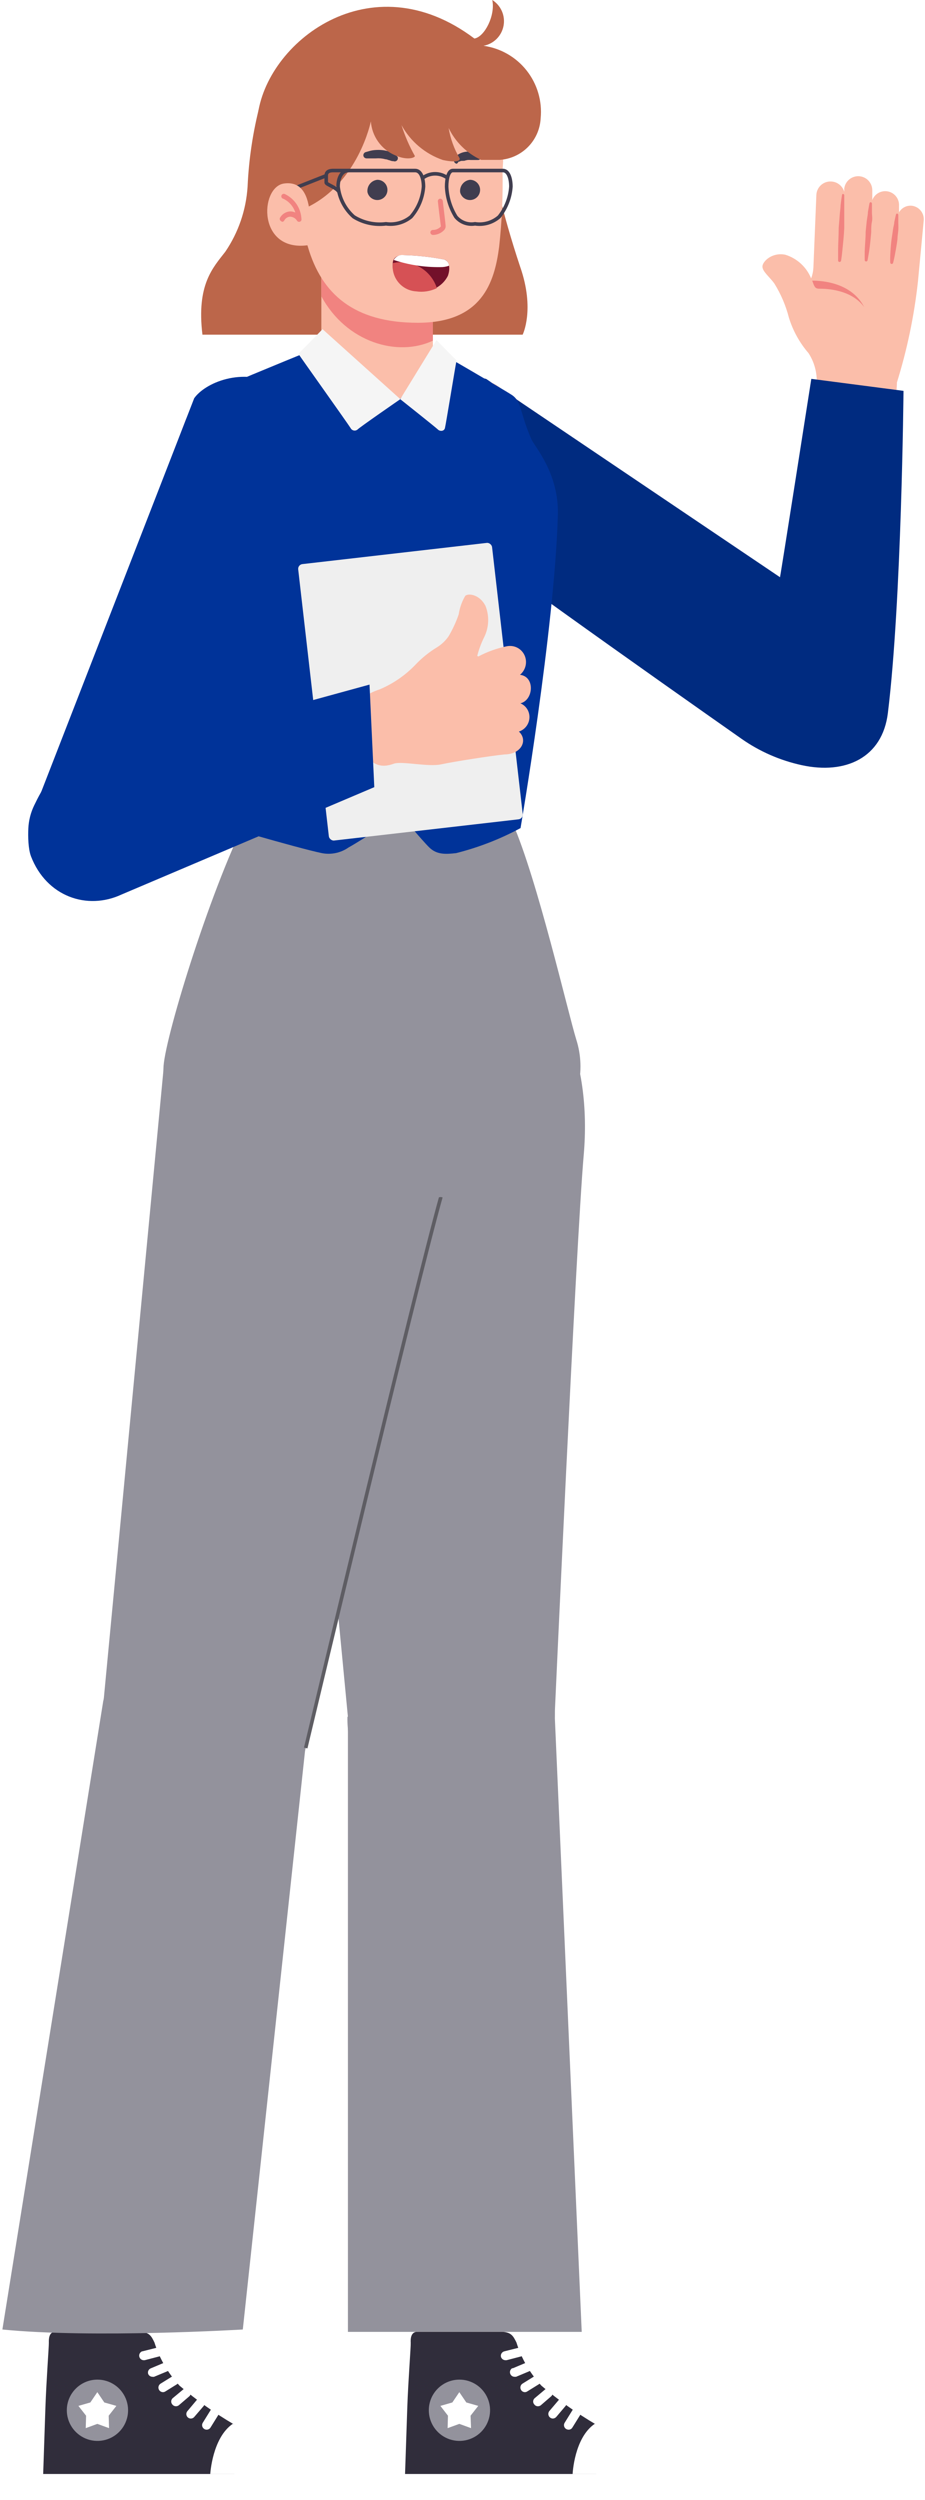 <svg width="194" height="524" viewBox="0 0 194 524" fill="none" xmlns="http://www.w3.org/2000/svg">
    <path d="M54.546 21.818C53.064 27.488 52.185 33.298 51.923 39.153C51.612 44.025 50 48.725 47.255 52.763C44.633 56.146 41.197 59.66 42.456 70.15H109.617C109.617 70.15 112.239 64.905 109.092 55.91C105.386 44.805 102.657 33.398 100.937 21.818H54.546Z" fill="#BC664A"/>
    <path d="M67.396 52.763V75.028C67.396 75.028 69.153 82.711 80.928 82.711C83.265 82.908 85.59 82.203 87.424 80.74C89.257 79.277 90.461 77.167 90.788 74.844V52.763H67.396Z" fill="#FBBEAA"/>
    <path d="M90.788 71.409C83.393 74.896 72.615 71.776 67.396 62.099V52.763H90.788V71.409Z" fill="#F18380"/>
    <path d="M105.395 35.743C105.507 41.077 105.27 46.411 104.687 51.714C103.716 59.266 101.041 67.658 87.641 67.658C74.24 67.658 67.448 61.627 64.563 51.714C62.833 45.708 59.319 36.871 60.761 26.617C62.203 16.363 68.366 9.702 82.92 9.309C97.475 8.916 106.994 15.472 105.395 35.743Z" fill="#FBBEAA"/>
    <path d="M77.072 40.306C77.166 40.693 77.365 41.045 77.649 41.324C77.932 41.602 78.288 41.795 78.676 41.882C79.064 41.968 79.468 41.944 79.843 41.812C80.218 41.68 80.548 41.445 80.796 41.135C81.044 40.825 81.2 40.451 81.247 40.056C81.293 39.662 81.228 39.262 81.059 38.903C80.89 38.543 80.623 38.239 80.289 38.023C79.955 37.808 79.568 37.69 79.17 37.684C78.858 37.713 78.555 37.805 78.279 37.954C78.004 38.102 77.76 38.305 77.565 38.55C77.369 38.795 77.224 39.076 77.14 39.378C77.055 39.68 77.032 39.996 77.072 40.306Z" fill="#403D4F"/>
    <path d="M96.505 40.306C96.598 40.693 96.797 41.045 97.081 41.324C97.364 41.602 97.72 41.795 98.108 41.882C98.496 41.968 98.9 41.944 99.275 41.812C99.65 41.68 99.98 41.445 100.228 41.135C100.476 40.825 100.633 40.451 100.679 40.056C100.726 39.662 100.66 39.262 100.491 38.903C100.322 38.543 100.055 38.239 99.721 38.023C99.387 37.808 99 37.69 98.603 37.684C98.292 37.717 97.991 37.811 97.717 37.96C97.442 38.11 97.201 38.313 97.006 38.557C96.811 38.801 96.666 39.081 96.58 39.382C96.494 39.682 96.468 39.996 96.505 40.306Z" fill="#403D4F"/>
    <path d="M83.392 32.885C83.392 32.885 83.392 32.885 83.183 32.675C82.971 32.47 82.733 32.293 82.475 32.151C82.144 31.962 81.791 31.812 81.426 31.705C80.572 31.471 79.686 31.382 78.803 31.443C78.432 31.462 78.063 31.515 77.702 31.6L76.679 31.889C76.51 31.943 76.369 32.061 76.286 32.218C76.203 32.374 76.184 32.557 76.233 32.728C76.276 32.862 76.36 32.979 76.473 33.064C76.586 33.148 76.722 33.196 76.862 33.2H78.829C79.17 33.174 79.512 33.174 79.852 33.2C80.189 33.231 80.523 33.292 80.849 33.383C81.189 33.383 81.426 33.567 81.688 33.593C81.874 33.672 82.067 33.733 82.265 33.777H82.501C82.664 33.848 82.85 33.852 83.016 33.788C83.183 33.725 83.318 33.598 83.392 33.436C83.431 33.345 83.451 33.247 83.451 33.148C83.451 33.048 83.431 32.95 83.392 32.859V32.885Z" fill="#403D4F"/>
    <path d="M96.163 33.882C96.163 33.882 96.163 33.882 96.321 33.882L96.714 33.724H97.003C97.106 33.701 97.214 33.701 97.317 33.724C97.549 33.648 97.786 33.586 98.025 33.541C98.269 33.513 98.516 33.513 98.76 33.541H100.255C100.343 33.541 100.43 33.523 100.512 33.488C100.593 33.454 100.666 33.403 100.728 33.339C100.789 33.276 100.837 33.2 100.868 33.118C100.899 33.035 100.914 32.947 100.91 32.859C100.905 32.729 100.863 32.603 100.789 32.496C100.714 32.389 100.611 32.306 100.491 32.256L99.678 31.967C99.388 31.88 99.088 31.828 98.786 31.81C98.429 31.758 98.067 31.758 97.711 31.81C97.026 31.896 96.376 32.158 95.823 32.57L95.324 33.069C95.193 33.226 95.193 33.278 95.193 33.305V33.541C95.17 33.721 95.217 33.903 95.325 34.049C95.432 34.196 95.591 34.295 95.77 34.327C95.95 34.23 96.089 34.072 96.163 33.882Z" fill="#403D4F"/>
    <path d="M90.788 49.249C91.23 49.247 91.667 49.155 92.073 48.979C92.478 48.803 92.844 48.547 93.148 48.227C93.259 48.108 93.344 47.967 93.399 47.814C93.453 47.66 93.475 47.497 93.463 47.335C93.463 47.046 93.017 43.427 92.86 42.09C92.829 41.961 92.756 41.846 92.65 41.764C92.545 41.683 92.415 41.641 92.283 41.644C92.148 41.664 92.026 41.735 91.943 41.843C91.86 41.95 91.822 42.086 91.837 42.221C91.837 42.405 92.414 47.151 92.466 47.466C92.252 47.704 91.988 47.892 91.694 48.019C91.4 48.146 91.082 48.208 90.762 48.2C90.627 48.207 90.5 48.265 90.408 48.363C90.315 48.461 90.263 48.59 90.263 48.725C90.27 48.862 90.327 48.992 90.424 49.089C90.521 49.186 90.651 49.243 90.788 49.249Z" fill="#F18380"/>
    <path d="M93.2 54.415C94.171 54.651 94.538 56.12 93.935 57.824C93.34 58.998 92.366 59.937 91.172 60.489C89.978 61.041 88.632 61.174 87.352 60.867C86.654 60.833 85.969 60.661 85.338 60.359C84.708 60.057 84.144 59.633 83.679 59.11C83.215 58.587 82.86 57.976 82.635 57.314C82.41 56.652 82.32 55.952 82.37 55.254C82.37 54.127 83.156 53.471 84.625 53.471C87.505 53.548 90.373 53.864 93.2 54.415Z" fill="#73102A"/>
    <path d="M82.37 55.386V55.15C84.289 54.706 86.305 54.999 88.019 55.97C89.733 56.941 91.021 58.52 91.627 60.395C90.278 61.056 88.76 61.293 87.274 61.076C86.575 61.033 85.892 60.851 85.264 60.54C84.637 60.229 84.079 59.795 83.622 59.265C83.165 58.735 82.818 58.118 82.603 57.452C82.388 56.786 82.309 56.083 82.37 55.386Z" fill="#D65155"/>
    <path d="M92.361 55.989C89.04 56.04 85.734 55.535 82.579 54.494C82.777 54.137 83.078 53.848 83.443 53.665C83.808 53.483 84.221 53.415 84.625 53.471C87.504 53.548 90.373 53.864 93.2 54.415C93.471 54.509 93.709 54.681 93.881 54.91C94.054 55.139 94.155 55.414 94.171 55.7C93.59 55.906 92.977 56.004 92.361 55.989Z" fill="white"/>
    <path d="M77.781 25.438C77.781 25.438 75.159 38.55 64.039 43.637C64.039 43.637 52.71 37.055 54.022 24.494C55.648 9.021 77.624 -8.392 99.495 8.077C101.619 7.736 103.927 3.252 103.245 0C104.139 0.562 104.842 1.38 105.264 2.348C105.685 3.316 105.804 4.389 105.606 5.426C105.407 6.463 104.901 7.416 104.152 8.161C103.403 8.905 102.447 9.406 101.409 9.598C104.979 10.095 108.219 11.953 110.452 14.782C112.685 17.611 113.739 21.194 113.394 24.782C113.282 27.044 112.34 29.186 110.748 30.797C109.156 32.408 107.026 33.376 104.766 33.515H100.911C97.928 32.148 95.517 29.783 94.092 26.828C94.463 29.055 95.237 31.197 96.374 33.148C96.584 33.541 96.112 34.223 92.886 33.541C89.183 32.267 86.088 29.658 84.206 26.224C84.911 28.476 85.852 30.647 87.012 32.702C87.012 33.095 85.307 33.672 82.79 32.518C81.388 31.909 80.179 30.926 79.296 29.678C78.413 28.429 77.889 26.963 77.781 25.438Z" fill="#BC664A"/>
    <path d="M94.984 35.743C94.04 35.743 93.673 37.474 93.673 39.127C93.769 41.364 94.437 43.54 95.613 45.447C96.094 46.022 96.718 46.46 97.423 46.718C98.127 46.976 98.887 47.044 99.626 46.915C100.525 47.054 101.444 46.995 102.319 46.741C103.193 46.487 104.001 46.046 104.687 45.447C106.13 43.639 106.99 41.434 107.152 39.127C107.152 37.474 106.654 35.743 105.474 35.743H94.984Z" stroke="#403D4F" stroke-width="0.75" stroke-miterlimit="10"/>
    <path d="M87.064 35.743C88.323 35.743 88.821 37.474 88.821 39.127C88.649 41.46 87.729 43.677 86.198 45.447C85.474 46.041 84.633 46.479 83.73 46.732C82.828 46.985 81.882 47.047 80.954 46.915C78.597 47.218 76.207 46.7 74.188 45.447C72.346 43.822 71.177 41.568 70.91 39.127C70.91 37.474 71.539 35.743 73.139 35.743H87.064Z" stroke="#403D4F" stroke-width="0.75" stroke-miterlimit="10"/>
    <path d="M93.883 37.317C93.129 36.743 92.208 36.432 91.26 36.432C90.313 36.432 89.392 36.743 88.638 37.317" stroke="#403D4F" stroke-width="0.75" stroke-miterlimit="10"/>
    <path d="M73.087 35.743H69.888C69.206 35.743 68.419 35.901 68.419 36.819V38.287C68.419 38.654 70.753 39.389 71.042 40.202" stroke="#403D4F" stroke-width="0.75" stroke-miterlimit="10"/>
    <path d="M61.443 39.573L68.419 36.819" stroke="#403D4F" stroke-width="0.75" stroke-miterlimit="10"/>
    <path d="M65.035 45.578C64.825 42.011 63.881 37.842 59.528 38.471C54.44 39.258 53.942 53.026 64.772 51.373L65.035 45.578Z" fill="#FBBEAA"/>
    <path d="M59.161 46.496C59.253 46.497 59.342 46.473 59.421 46.427C59.5 46.381 59.564 46.314 59.607 46.233C59.722 46.007 59.894 45.813 60.105 45.67C60.316 45.528 60.56 45.442 60.814 45.421C61.116 45.424 61.413 45.505 61.675 45.657C61.937 45.809 62.155 46.025 62.308 46.286C62.371 46.376 62.462 46.442 62.566 46.475C62.67 46.509 62.782 46.507 62.885 46.47C62.996 46.439 63.092 46.368 63.155 46.272C63.218 46.175 63.243 46.059 63.226 45.945C63.181 44.842 62.837 43.772 62.233 42.848C61.628 41.925 60.784 41.183 59.791 40.7C59.724 40.661 59.649 40.636 59.572 40.629C59.495 40.622 59.417 40.632 59.344 40.658C59.271 40.685 59.205 40.727 59.15 40.782C59.096 40.837 59.054 40.904 59.028 40.977C59.002 41.05 58.993 41.129 59.001 41.206C59.009 41.283 59.035 41.357 59.075 41.424C59.115 41.49 59.17 41.547 59.235 41.589C59.3 41.632 59.373 41.66 59.45 41.67C60.039 41.957 60.564 42.361 60.992 42.856C61.421 43.352 61.744 43.93 61.941 44.555C61.575 44.375 61.168 44.293 60.761 44.319C60.337 44.359 59.929 44.502 59.573 44.735C59.217 44.968 58.922 45.284 58.716 45.657C58.658 45.776 58.648 45.912 58.687 46.039C58.726 46.165 58.811 46.272 58.925 46.338L59.161 46.496Z" fill="#F18380"/>
    <path d="M171.287 80.356C171.389 78.121 170.791 75.91 169.576 74.031C167.705 71.862 166.303 69.328 165.458 66.591C164.809 64.049 163.772 61.623 162.383 59.398C161.391 58.033 159.903 56.917 159.903 55.876C159.903 54.834 161.887 52.825 164.714 53.395C165.925 53.773 167.038 54.413 167.973 55.271C168.908 56.128 169.641 57.182 170.121 58.356C170.392 57.641 170.551 56.888 170.592 56.124L171.213 40.92C171.222 40.526 171.31 40.137 171.472 39.778C171.634 39.418 171.867 39.095 172.156 38.827C172.445 38.559 172.784 38.351 173.155 38.217C173.525 38.082 173.919 38.023 174.313 38.043C174.94 38.069 175.543 38.292 176.036 38.679C176.53 39.066 176.89 39.598 177.066 40.2V39.506C177.161 38.767 177.533 38.091 178.106 37.615C178.679 37.138 179.411 36.896 180.155 36.937C180.899 36.978 181.6 37.298 182.118 37.835C182.635 38.371 182.93 39.083 182.944 39.828V41.937C183.193 41.287 183.666 40.748 184.279 40.418C184.892 40.088 185.602 39.989 186.282 40.139C186.961 40.29 187.564 40.679 187.98 41.237C188.396 41.794 188.599 42.483 188.55 43.177V44.516C188.817 44.047 189.214 43.666 189.695 43.419C190.175 43.172 190.716 43.071 191.253 43.127C191.988 43.221 192.658 43.596 193.121 44.175C193.584 44.754 193.804 45.49 193.733 46.227L192.518 59.05C191.722 66.28 190.227 73.415 188.054 80.356C188.027 81.515 187.759 82.655 187.265 83.704C186.772 84.753 186.065 85.687 185.189 86.447C184.313 87.206 183.287 87.773 182.179 88.112C181.071 88.452 179.903 88.555 178.753 88.417C177.711 88.451 176.674 88.262 175.713 87.861C174.751 87.46 173.887 86.856 173.179 86.092C172.47 85.327 171.935 84.419 171.609 83.43C171.282 82.44 171.173 81.392 171.287 80.356Z" fill="#FBBEAA"/>
    <path d="M87.703 485.134C87.703 482.746 88.651 480.456 90.34 478.768C92.028 477.079 94.318 476.131 96.706 476.131C99.094 476.131 101.384 477.079 103.072 478.768C104.761 480.456 105.709 482.746 105.709 485.134V504.703H87.703V485.134Z" fill="#FBBEAA"/>
    <path d="M105.065 488.78C107.272 488.78 107.669 489.748 108.314 491.012C109.36 494.383 111.148 497.477 113.547 500.065C117.129 503.116 120.971 505.847 125.031 508.225V518.593H84.95C84.95 518.593 85.222 510.408 85.421 504.629C85.619 498.85 86.19 491.806 86.14 491.062C86.091 490.318 86.14 488.78 87.504 488.78H105.065Z" fill="#302D3B"/>
    <path d="M89.935 505.199C89.93 506.472 90.303 507.717 91.007 508.777C91.711 509.838 92.714 510.665 93.889 511.154C95.064 511.643 96.357 511.773 97.606 511.526C98.854 511.279 100.001 510.666 100.901 509.766C101.801 508.866 102.413 507.72 102.66 506.471C102.907 505.223 102.778 503.929 102.289 502.754C101.799 501.579 100.972 500.576 99.912 499.872C98.852 499.168 97.606 498.795 96.334 498.8C94.639 498.807 93.015 499.483 91.816 500.682C90.617 501.88 89.941 503.504 89.935 505.199Z" fill="#93929C"/>
    <path d="M96.333 501.429L94.87 503.587L92.365 504.306L93.952 506.365L93.878 508.969L96.333 508.076L98.789 508.969L98.69 506.365L100.302 504.306L97.797 503.587L96.333 501.429Z" fill="white"/>
    <path d="M124.758 508.052C124.758 508.052 130.437 511.053 132.57 512.516C133.558 513.185 134.36 514.094 134.902 515.156C135.444 516.219 135.709 517.401 135.671 518.593H120.095C120.095 518.593 120.417 510.979 124.758 508.052Z" fill="white"/>
    <path d="M84.95 518.593V522.884C84.95 523.603 85.595 524 86.686 524H133.96C135.026 524 135.671 523.603 135.671 522.884V518.593H84.95Z" fill="white"/>
    <path d="M120.095 505.15C120.232 504.939 120.446 504.79 120.691 504.734C120.937 504.679 121.194 504.721 121.409 504.852C121.516 504.918 121.609 505.005 121.682 505.107C121.755 505.209 121.807 505.324 121.834 505.447C121.862 505.569 121.865 505.696 121.843 505.82C121.821 505.943 121.775 506.061 121.707 506.167L120.045 508.845C119.965 508.984 119.849 509.099 119.709 509.177C119.57 509.256 119.411 509.296 119.251 509.292C119.068 509.289 118.888 509.238 118.73 509.143C118.623 509.077 118.531 508.991 118.458 508.889C118.385 508.787 118.333 508.671 118.305 508.548C118.277 508.426 118.274 508.299 118.296 508.176C118.318 508.052 118.365 507.934 118.433 507.829L120.095 505.15Z" fill="white"/>
    <path d="M117.168 503.091C117.249 502.997 117.348 502.919 117.46 502.863C117.571 502.807 117.693 502.773 117.817 502.764C117.941 502.755 118.066 502.77 118.185 502.809C118.303 502.848 118.413 502.91 118.507 502.992C118.602 503.073 118.679 503.172 118.735 503.284C118.791 503.395 118.825 503.517 118.834 503.641C118.843 503.765 118.828 503.89 118.789 504.009C118.75 504.127 118.688 504.237 118.606 504.331L116.672 506.613C116.582 506.718 116.472 506.802 116.349 506.862C116.225 506.922 116.09 506.955 115.952 506.96C115.773 506.957 115.598 506.904 115.447 506.806C115.296 506.709 115.175 506.571 115.097 506.409C115.02 506.247 114.99 506.066 115.009 505.888C115.029 505.709 115.098 505.539 115.208 505.398L117.168 503.091Z" fill="white"/>
    <path d="M114.415 500.785C114.612 500.658 114.849 500.607 115.081 500.641C115.314 500.676 115.525 500.793 115.677 500.973C115.829 501.152 115.91 501.38 115.906 501.614C115.902 501.849 115.813 502.074 115.655 502.248L113.448 504.158C113.275 504.305 113.055 504.384 112.828 504.381C112.691 504.386 112.555 504.36 112.431 504.304C112.306 504.248 112.196 504.164 112.109 504.059C112.017 503.973 111.944 503.869 111.894 503.754C111.844 503.639 111.818 503.515 111.818 503.389C111.818 503.264 111.844 503.139 111.894 503.024C111.944 502.909 112.017 502.805 112.109 502.719L114.415 500.785Z" fill="white"/>
    <path d="M109.578 499.644L112.059 498.106C112.276 497.977 112.536 497.939 112.782 497.999C113.027 498.059 113.24 498.213 113.373 498.428C113.44 498.535 113.485 498.655 113.505 498.779C113.525 498.904 113.52 499.031 113.49 499.154C113.46 499.276 113.406 499.392 113.33 499.493C113.255 499.594 113.16 499.679 113.051 499.743L110.57 501.281C110.423 501.378 110.251 501.43 110.074 501.429C109.913 501.426 109.755 501.38 109.616 501.298C109.477 501.215 109.361 501.098 109.281 500.958C109.15 500.743 109.107 500.486 109.163 500.241C109.218 499.995 109.367 499.781 109.578 499.644Z" fill="white"/>
    <path d="M107.495 496.444L110.272 495.279C110.509 495.18 110.776 495.18 111.013 495.277C111.25 495.375 111.439 495.563 111.537 495.8C111.586 495.915 111.611 496.039 111.611 496.164C111.611 496.29 111.586 496.414 111.537 496.529C111.489 496.644 111.418 496.749 111.328 496.837C111.239 496.924 111.133 496.993 111.017 497.04L108.239 498.205H107.867C107.653 498.194 107.449 498.112 107.286 497.972C107.124 497.832 107.013 497.642 106.97 497.432C106.928 497.222 106.956 497.003 107.051 496.811C107.146 496.619 107.302 496.464 107.495 496.37V496.444Z" fill="white"/>
    <path d="M105.759 492.873L108.834 492.104C109.077 492.044 109.334 492.084 109.548 492.215C109.762 492.345 109.916 492.555 109.975 492.798C110.034 493.042 109.994 493.298 109.864 493.512C109.734 493.726 109.524 493.88 109.281 493.939L106.23 494.733H106.007C105.793 494.73 105.586 494.659 105.416 494.529C105.246 494.4 105.123 494.219 105.064 494.013C105.011 493.77 105.053 493.516 105.183 493.304C105.312 493.091 105.518 492.937 105.759 492.873Z" fill="white"/>
    <path d="M74.532 359.98C74.805 347.976 82.891 342.172 94.87 342.47C106.85 342.767 115.481 349.043 115.208 361.022L105.709 486.102H87.702L74.532 359.98Z" fill="#FBBEAA"/>
    <path d="M11.806 485.134C11.806 482.746 12.755 480.456 14.443 478.768C16.132 477.079 18.422 476.131 20.809 476.131C23.197 476.131 25.487 477.079 27.176 478.768C28.864 480.456 29.813 482.746 29.813 485.134V504.703H11.806V485.134Z" fill="#FBBEAA"/>
    <path d="M29.144 488.78C31.376 488.78 31.773 489.748 32.393 491.012C33.451 494.384 35.247 497.476 37.651 500.065C41.228 503.122 45.071 505.853 49.135 508.225V518.593H9.054C9.054 518.593 9.327 510.408 9.525 504.629C9.723 498.85 10.269 491.806 10.244 491.062C10.22 490.318 10.244 488.78 11.584 488.78H29.144Z" fill="#302D3B"/>
    <path d="M14.014 505.199C14.009 506.471 14.382 507.715 15.085 508.775C15.788 509.834 16.789 510.662 17.962 511.152C19.136 511.642 20.428 511.772 21.676 511.527C22.924 511.282 24.071 510.672 24.972 509.775C25.872 508.878 26.487 507.733 26.737 506.486C26.986 505.24 26.861 503.947 26.375 502.771C25.89 501.596 25.067 500.591 24.01 499.884C22.953 499.177 21.71 498.8 20.438 498.8C18.739 498.8 17.108 499.473 15.905 500.673C14.7 501.872 14.021 503.5 14.014 505.199Z" fill="#93929C"/>
    <path d="M20.413 501.429L18.95 503.587L16.445 504.306L18.057 506.365L17.982 508.969L20.413 508.076L22.869 508.969L22.794 506.365L24.406 504.306L21.876 503.587L20.413 501.429Z" fill="white"/>
    <path d="M48.836 508.052C48.836 508.052 54.541 511.053 56.649 512.516C57.642 513.18 58.448 514.087 58.99 515.151C59.533 516.215 59.794 517.4 59.75 518.593H44.099C44.099 518.593 44.521 510.979 48.836 508.052Z" fill="white"/>
    <path d="M9.054 518.593V522.884C9.054 523.603 9.674 524 10.765 524H58.089C59.18 524 59.8 523.603 59.8 522.884V518.593H9.054Z" fill="white"/>
    <path d="M44.199 505.15C44.333 504.936 44.548 504.785 44.794 504.729C45.041 504.673 45.299 504.717 45.513 504.852C45.727 504.987 45.878 505.201 45.934 505.448C45.99 505.694 45.946 505.953 45.811 506.167L44.149 508.846C44.063 508.985 43.942 509.099 43.799 509.177C43.655 509.255 43.494 509.295 43.331 509.292C43.154 509.292 42.981 509.241 42.834 509.143C42.727 509.077 42.635 508.991 42.562 508.889C42.489 508.787 42.437 508.671 42.409 508.549C42.381 508.426 42.378 508.299 42.4 508.176C42.422 508.052 42.469 507.934 42.537 507.829L44.199 505.15Z" fill="white"/>
    <path d="M41.247 503.091C41.41 502.901 41.641 502.781 41.891 502.758C42.141 502.735 42.39 502.81 42.586 502.967C42.778 503.135 42.898 503.37 42.921 503.624C42.944 503.878 42.869 504.132 42.71 504.331L40.751 506.613C40.665 506.721 40.555 506.809 40.431 506.869C40.306 506.929 40.17 506.96 40.031 506.96C39.85 506.962 39.671 506.911 39.517 506.814C39.364 506.717 39.242 506.577 39.166 506.412C39.09 506.247 39.063 506.063 39.089 505.883C39.115 505.703 39.192 505.535 39.312 505.398L41.247 503.091Z" fill="white"/>
    <path d="M38.519 500.785C38.716 500.658 38.953 500.607 39.185 500.641C39.417 500.676 39.629 500.793 39.781 500.973C39.933 501.152 40.014 501.38 40.01 501.614C40.006 501.849 39.917 502.074 39.759 502.248L37.527 504.158C37.354 504.305 37.134 504.384 36.907 504.381C36.77 504.384 36.635 504.357 36.511 504.301C36.386 504.245 36.276 504.163 36.188 504.059C36.099 503.971 36.029 503.867 35.981 503.752C35.933 503.637 35.908 503.514 35.908 503.389C35.908 503.265 35.933 503.141 35.981 503.026C36.029 502.911 36.099 502.807 36.188 502.719L38.519 500.785Z" fill="white"/>
    <path d="M33.682 499.644L36.163 498.106C36.377 498.016 36.616 498.005 36.837 498.077C37.058 498.148 37.246 498.297 37.366 498.496C37.486 498.694 37.531 498.93 37.492 499.159C37.454 499.388 37.334 499.595 37.155 499.743L34.675 501.281C34.528 501.378 34.355 501.43 34.178 501.429C34.013 501.427 33.851 501.383 33.708 501.301C33.565 501.218 33.445 501.1 33.36 500.958C33.231 500.74 33.193 500.481 33.253 500.235C33.313 499.989 33.467 499.777 33.682 499.644Z" fill="white"/>
    <path d="M170.99 82.018L161.069 144.297C159.432 152.11 161.961 159.179 170.99 160.419C172.656 160.636 174.349 160.512 175.966 160.055C177.584 159.597 179.091 158.816 180.397 157.758C181.703 156.701 182.78 155.388 183.563 153.902C184.347 152.415 184.82 150.784 184.953 149.109L187.979 82.142C188.773 75.817 186.02 71.601 181.208 71.08C175.305 70.435 172.18 73.932 170.99 82.018Z" fill="#FBBEAA"/>
    <path d="M31.599 496.445L34.377 495.279C34.493 495.23 34.617 495.206 34.742 495.206C34.867 495.206 34.991 495.231 35.106 495.279C35.222 495.328 35.327 495.399 35.414 495.488C35.502 495.577 35.571 495.683 35.617 495.8C35.71 496.031 35.71 496.288 35.618 496.519C35.525 496.75 35.347 496.937 35.121 497.04L32.319 498.206C32.204 498.231 32.086 498.231 31.971 498.206C31.78 498.206 31.593 498.149 31.435 498.043C31.276 497.937 31.152 497.787 31.078 497.61C31.003 497.386 31.015 497.142 31.111 496.926C31.208 496.71 31.382 496.538 31.599 496.445Z" fill="white"/>
    <path d="M29.863 492.873L32.913 492.104C33.16 492.044 33.42 492.083 33.638 492.212C33.856 492.342 34.015 492.553 34.079 492.798C34.109 492.919 34.114 493.044 34.095 493.167C34.076 493.289 34.033 493.407 33.969 493.513C33.904 493.619 33.819 493.711 33.719 493.784C33.619 493.858 33.505 493.91 33.385 493.939L30.334 494.733H30.086C29.862 494.716 29.652 494.622 29.49 494.466C29.328 494.311 29.226 494.105 29.199 493.882C29.173 493.66 29.224 493.435 29.346 493.246C29.466 493.058 29.649 492.917 29.863 492.848V492.873Z" fill="white"/>
    <path d="M21.653 359.608C22.872 353.978 26.276 349.062 31.118 345.942C35.959 342.821 41.842 341.75 47.473 342.966C59.205 345.446 65.529 357.004 62.999 368.736L29.813 488.16H11.584L21.653 359.608Z" fill="#FBBEAA"/>
    <path d="M72.969 359.2C73.036 356.35 73.663 353.541 74.816 350.933C75.968 348.326 77.623 345.971 79.685 344.003C81.748 342.035 84.178 340.492 86.836 339.463C89.495 338.434 92.33 337.939 95.18 338.006C98.03 338.073 100.839 338.7 103.446 339.853C106.054 341.005 108.409 342.659 110.377 344.722C112.345 346.784 113.887 349.214 114.916 351.873C115.945 354.531 116.441 357.367 116.374 360.217L122.005 488.794H72.97L72.969 359.2Z" fill="#93929C"/>
    <path d="M21.656 356.546C23.002 351.051 26.438 346.298 31.234 343.297C36.03 340.296 41.807 339.284 47.337 340.476C52.867 341.668 57.715 344.97 60.848 349.68C63.982 354.39 65.155 360.137 64.118 365.698L50.924 488.294C50.924 488.294 19.325 490.179 0.5 488.294L21.656 356.546Z" fill="#93929C"/>
    <path d="M179.05 137.402L107.817 83.283C99.508 77.975 93.854 80.802 89.439 86.482C87.422 89.231 86.488 92.626 86.812 96.019C87.137 99.413 88.699 102.569 91.2 104.886L162.259 157.244C164.763 159.359 167.987 160.426 171.258 160.223C174.53 160.019 177.596 158.561 179.819 156.153L180.142 155.806C181.322 154.547 182.233 153.061 182.819 151.439C183.406 149.816 183.656 148.091 183.554 146.369C183.451 144.647 182.999 142.964 182.225 141.422C181.451 139.88 180.371 138.512 179.05 137.402Z" fill="#FBBEAA"/>
    <path d="M91.2 104.861C90.542 104.295 89.944 103.663 89.414 102.976C88.945 101.211 88.885 99.362 89.237 97.57C89.59 95.778 90.346 94.09 91.448 92.633C95.193 86.854 103.055 82.316 106.552 83.184L110.025 84.945L149.337 114.708C145.858 122.885 141.158 130.486 135.398 137.253L91.2 104.861Z" fill="#F18380"/>
    <path d="M101.939 79.413L163.582 120.988C163.323 123.115 170.157 79.413 170.157 79.413L189.493 81.93C189.493 81.93 189.099 126.058 186.213 149.478C185.06 158.828 177.35 162.397 168.146 160.389C163.602 159.397 159.324 157.533 155.517 154.861C139.159 143.379 93.265 111.038 89.513 106.969C83.04 99.95 83.04 94.692 86.76 88.913C90.48 83.134 98.442 78.545 101.939 79.413Z" fill="#002B80"/>
    <path d="M72.97 359.906L60.246 226.691C60.246 211.983 75.4 195.961 97.747 199.408C117.937 202.558 124.088 222.847 122.426 242.069C120.764 261.291 116.275 360.849 116.275 360.849C116.208 363.699 115.581 366.507 114.428 369.115C113.276 371.722 111.621 374.077 109.559 376.045C107.496 378.013 105.067 379.556 102.408 380.585C99.749 381.614 96.914 382.109 94.064 382.042C91.214 381.976 88.405 381.348 85.798 380.196C83.19 379.043 80.835 377.389 78.867 375.326C76.899 373.264 75.357 370.834 74.328 368.175C73.299 365.517 72.804 362.682 72.87 359.832L72.97 359.906Z" fill="#93929C"/>
    <path d="M21.654 357.252L34.303 224.062C36.982 209.602 54.963 196.779 76.269 204.369C95.491 211.239 97.723 232.321 92.465 250.899C87.207 269.476 64.116 366.404 64.116 366.404C62.77 371.899 59.333 376.652 54.538 379.653C49.742 382.654 43.965 383.666 38.435 382.474C32.904 381.282 28.057 377.98 24.924 373.27C21.79 368.56 20.617 362.813 21.654 357.252Z" fill="#93929C"/>
    <path d="M92.465 250.899C87.231 269.476 64.115 366.404 64.115 366.404" stroke="#5E5D63" stroke-width="0.75" stroke-miterlimit="10"/>
    <path d="M88.744 77.305C88.744 77.305 99.707 79.215 101.84 79.785C103.099 80.081 104.262 80.691 105.221 81.558C106.179 82.426 106.902 83.523 107.321 84.746C108.686 87.995 115.705 109.275 116.35 111.582C116.786 114.123 116.376 116.737 115.184 119.023C114.167 121.801 108.909 134.45 108.909 134.45L108.115 175.201L78.502 179.898L50.127 175.201C50.127 175.201 40.206 99.404 39.709 94.716C39.214 90.029 41.545 80.976 47.15 79.835C52.756 78.694 68.133 77.355 68.133 77.355L88.744 77.305Z" fill="#FBBEAA"/>
    <path d="M109.505 158.816V173.142C90.11 174.928 59.205 173.663 47.597 173.142C47.051 169.05 46.481 162.105 45.886 157.492C61.685 157.889 87.778 159.361 109.505 158.816Z" fill="white"/>
    <path d="M7.218 171.555L38.99 87.945C43.232 79.016 49.507 78.421 56.352 80.901C59.519 82.164 62.108 84.549 63.627 87.601C65.146 90.653 65.488 94.157 64.587 97.445L31.872 179.566C30.881 182.69 28.717 185.309 25.836 186.872C22.955 188.435 19.58 188.821 16.42 187.949L15.949 187.825C14.282 187.371 12.725 186.581 11.374 185.505C10.022 184.429 8.904 183.089 8.087 181.566C7.27 180.044 6.772 178.371 6.622 176.65C6.473 174.929 6.676 173.195 7.218 171.555Z" fill="#FBBEAA"/>
    <path d="M20.388 136.881L38.99 87.945C39.489 86.872 40.078 85.843 40.751 84.87C43.029 83.443 45.638 82.629 48.323 82.508C51.009 82.386 53.68 82.96 56.079 84.175C58.864 85.53 61.102 87.796 62.424 90.597C63.745 93.398 64.071 96.567 63.346 99.578C63.346 99.875 63.172 100.446 63.023 101.215L43.826 149.456C35.441 146.432 27.544 142.195 20.388 136.881Z" fill="#F18380"/>
    <path d="M40.726 83.481L6.5 171.5C35.504 162.219 39 168.5 46.793 142.645C46.793 142.645 64.983 99.95 65.678 96.13C66.402 93.119 66.077 89.951 64.755 87.15C63.434 84.349 61.195 82.083 58.41 80.728C50.647 76.76 42.909 80.356 40.726 83.481Z" fill="#003399"/>
    <path d="M34.303 223.418C34.848 216.547 44.588 185.006 52.5 170C52.5 170 69.385 163.464 80.5 163.5C92.097 163.538 107.5 172.5 107.5 172.5C112.659 184.182 119.152 212.405 120.864 217.911C121.897 221.151 122.022 224.612 121.226 227.917C120.43 231.223 118.744 234.248 116.349 236.662C110.471 243.334 95.317 250.973 91.82 250.973C76.774 248.824 62.026 244.946 47.87 239.415C39.883 236.067 33.782 230.313 34.303 223.418Z" fill="#93929C"/>
    <path d="M85.14 158.821L26.782 182.749C19.559 186.124 12.09 185.28 8.843 176.852C8.25 175.281 7.981 173.606 8.055 171.928C8.128 170.25 8.541 168.604 9.27 167.091C9.998 165.577 11.026 164.228 12.292 163.124C13.557 162.02 15.034 161.184 16.633 160.668L81.069 142.455C87.034 140.227 91.769 141.967 93.425 146.454C95.382 151.987 92.718 155.728 85.14 158.821Z" fill="#FBBEAA"/>
    <path d="M91.541 73.502C91.541 73.502 105.225 81.4 107.338 82.783C109.451 84.165 109 86.5 111.445 92.064C112.145 93.656 117.257 99.194 117 108C116.3 132.019 109.174 173.576 109.174 173.576C104.901 175.881 100.357 177.646 95.648 178.828C93.377 179.085 91.58 179.144 90.04 177.643C88.5 176.143 83.958 170.693 83.958 170.693C83.958 170.693 76.475 175.767 73.098 177.643C72.293 178.205 71.384 178.599 70.424 178.803C69.464 179.006 68.473 179.015 67.51 178.828C62.593 177.821 43.242 172.174 42.63 171.818C42.018 171.463 41.445 171.088 41.504 170.416C41.563 169.745 41.919 92.715 42.176 89.24C42.226 87.379 42.812 85.571 43.863 84.034C44.913 82.497 46.384 81.295 48.099 80.571C52.226 78.735 67.727 72.436 67.727 72.436L83.899 83.671L91.541 73.502Z" fill="#003399"/>
    <path d="M91.541 71.291L83.939 83.672C83.939 83.672 91.403 89.596 91.837 90.03C92.271 90.465 93.14 90.425 93.318 89.734C93.496 89.043 95.648 75.912 95.688 75.912C95.725 75.842 95.745 75.764 95.745 75.684C95.745 75.605 95.725 75.527 95.688 75.457C95.49 75.319 91.541 71.291 91.541 71.291Z" fill="#F5F5F5"/>
    <path d="M67.648 69L83.959 83.671C83.959 83.671 75.369 89.595 74.994 90.03C74.884 90.123 74.755 90.19 74.616 90.226C74.477 90.261 74.332 90.265 74.191 90.237C74.05 90.208 73.918 90.148 73.804 90.061C73.69 89.974 73.597 89.862 73.532 89.734C72.901 88.726 62.791 74.529 62.751 74.41C62.709 74.342 62.687 74.263 62.687 74.183C62.687 74.103 62.709 74.025 62.751 73.956C62.968 73.838 67.648 69 67.648 69Z" fill="#F5F5F5"/>
    <g filter="url(#filter0_d_110_18)">
        <rect x="60.426" y="118.357" width="40.929" height="58.324" rx="1" transform="rotate(-6.555 60.426 118.357)" fill="#EFEFEF"/>
    </g>
    <path d="M79.643 144.497C82.49 143.294 85.064 141.512 87.201 139.263C88.524 137.874 90.025 136.669 91.662 135.679C92.623 135.079 93.452 134.286 94.098 133.352C94.95 131.902 95.656 130.371 96.204 128.783C96.407 127.415 96.872 126.096 97.574 124.902C98.241 124.29 100.596 124.617 101.818 126.993C102.239 128.051 102.43 129.19 102.378 130.334C102.326 131.478 102.031 132.601 101.515 133.627C100.906 134.857 100.43 136.148 100.093 137.477L100.315 137.61C102.178 136.621 104.168 135.904 106.226 135.48C106.972 135.313 107.75 135.404 108.433 135.736C109.116 136.069 109.665 136.625 109.992 137.314C110.319 138.004 110.404 138.787 110.234 139.537C110.065 140.287 109.649 140.961 109.056 141.45C112.267 141.819 111.902 146.771 109.146 147.426C109.736 147.673 110.234 148.099 110.573 148.644C110.912 149.189 111.075 149.827 111.04 150.473C111.006 151.119 110.775 151.741 110.379 152.255C109.984 152.768 109.442 153.15 108.828 153.346C110.786 155.151 109.355 158.126 105.8 158.139C102.911 158.433 95.186 159.642 92.499 160.221C89.811 160.799 84.409 159.52 82.674 160.057C80.091 161.003 77.09 161.019 74.802 154.222C72.513 147.425 76.985 145.375 79.643 144.497Z" fill="#FBBEAA"/>
    <path d="M171.783 60.514C170.841 60.514 170.766 59.919 170.344 58.827C172.453 58.827 178.579 59.224 181.258 64.383C178.554 60.663 173.37 60.514 171.783 60.514ZM176.595 40.895C176.595 40.895 176.446 41.763 176.297 43.028C176.297 43.673 176.148 44.442 176.099 45.236C176.049 46.029 175.975 46.897 175.9 47.716C175.9 49.452 175.776 51.163 175.776 52.453C175.776 53.743 175.776 54.611 175.776 54.611C175.776 54.652 175.785 54.693 175.801 54.731C175.817 54.769 175.842 54.803 175.872 54.831C175.902 54.859 175.938 54.88 175.977 54.894C176.016 54.907 176.058 54.912 176.099 54.908C176.168 54.905 176.235 54.879 176.289 54.834C176.343 54.789 176.38 54.729 176.396 54.661C176.396 54.661 176.545 53.792 176.669 52.503C176.793 51.213 176.992 49.502 177.066 47.79C177.066 46.922 177.066 46.054 177.066 45.31C177.066 44.566 177.066 43.747 177.066 43.102C177.066 41.788 177.066 40.945 177.066 40.945C177.066 40.903 177.058 40.863 177.041 40.825C177.025 40.787 177.001 40.753 176.97 40.725C176.94 40.697 176.904 40.676 176.865 40.662C176.826 40.649 176.785 40.644 176.744 40.647C176.696 40.674 176.657 40.714 176.631 40.763C176.604 40.811 176.592 40.865 176.595 40.92V40.895ZM182.349 42.631C182.349 42.631 182.2 43.375 182.026 44.467C182.026 45.037 181.853 45.682 181.778 46.376C181.704 47.071 181.63 47.815 181.555 48.559C181.555 50.047 181.382 51.535 181.357 52.651C181.332 53.768 181.357 54.536 181.357 54.536C181.36 54.576 181.371 54.614 181.389 54.649C181.407 54.684 181.431 54.715 181.461 54.74C181.491 54.765 181.526 54.785 181.563 54.797C181.601 54.808 181.64 54.813 181.679 54.809C181.746 54.805 181.809 54.778 181.859 54.733C181.908 54.688 181.941 54.627 181.952 54.561C181.952 54.561 182.101 53.817 182.275 52.726C182.448 51.635 182.597 50.122 182.721 48.658C182.721 47.914 182.721 47.17 182.87 46.476C183.019 45.781 182.87 45.111 182.87 44.541C182.87 43.425 182.87 42.681 182.87 42.681C182.87 42.64 182.861 42.599 182.845 42.561C182.829 42.523 182.804 42.489 182.774 42.461C182.744 42.433 182.708 42.412 182.669 42.398C182.63 42.385 182.588 42.38 182.547 42.383C182.492 42.406 182.445 42.444 182.41 42.492C182.375 42.54 182.354 42.597 182.349 42.656V42.631ZM187.905 44.987C187.905 44.987 187.756 45.608 187.557 46.55C187.557 46.996 187.359 47.542 187.285 48.138C187.21 48.733 187.111 49.353 187.012 49.973C186.838 51.238 186.764 52.453 186.714 53.445C186.665 54.437 186.714 55.033 186.714 55.033C186.714 55.074 186.722 55.115 186.739 55.153C186.755 55.19 186.78 55.224 186.81 55.252C186.84 55.28 186.876 55.302 186.915 55.315C186.954 55.328 186.995 55.334 187.037 55.33C187.1 55.327 187.161 55.303 187.21 55.263C187.259 55.223 187.294 55.168 187.309 55.107C187.309 55.107 187.483 54.487 187.657 53.569C187.83 52.651 188.078 51.362 188.227 50.122C188.227 49.477 188.351 48.857 188.401 48.261C188.45 47.666 188.401 47.12 188.401 46.649C188.401 45.707 188.401 45.062 188.401 45.062C188.401 45.021 188.392 44.98 188.376 44.942C188.359 44.904 188.335 44.87 188.305 44.842C188.275 44.814 188.239 44.793 188.2 44.779C188.161 44.766 188.119 44.761 188.078 44.764C188.033 44.79 187.993 44.825 187.963 44.868C187.933 44.911 187.913 44.961 187.905 45.012V44.987Z" fill="#F18380"/>
    <path d="M78.5 165L25.5 187.5C18.276 190.873 9.745 187.929 6.5 179.5C5.907 177.929 5.867 175.36 5.94 173.682C6.014 172.004 6.427 170.358 7.156 168.845C7.885 167.332 9.234 164.604 10.5 163.5C11.766 162.396 16.276 160.359 17.875 159.843L77.5 143.5L78.5 165Z" fill="#003399"/>
    <defs>
        <filter id="filter0_d_110_18" x="60.534" y="113.792" width="49.104" height="62.4" filterUnits="userSpaceOnUse" color-interpolation-filters="sRGB">
            <feFlood flood-opacity="0" result="BackgroundImageFix"/>
            <feColorMatrix in="SourceAlpha" type="matrix" values="0 0 0 0 0 0 0 0 0 0 0 0 0 0 0 0 0 0 127 0" result="hardAlpha"/>
            <feOffset dx="2"/>
            <feComposite in2="hardAlpha" operator="out"/>
            <feColorMatrix type="matrix" values="0 0 0 0 0.604 0 0 0 0 0.6 0 0 0 0 0.631 0 0 0 1 0"/>
            <feBlend mode="normal" in2="BackgroundImageFix" result="effect1_dropShadow_110_18"/>
            <feBlend mode="normal" in="SourceGraphic" in2="effect1_dropShadow_110_18" result="shape"/>
        </filter>
    </defs>
</svg>
